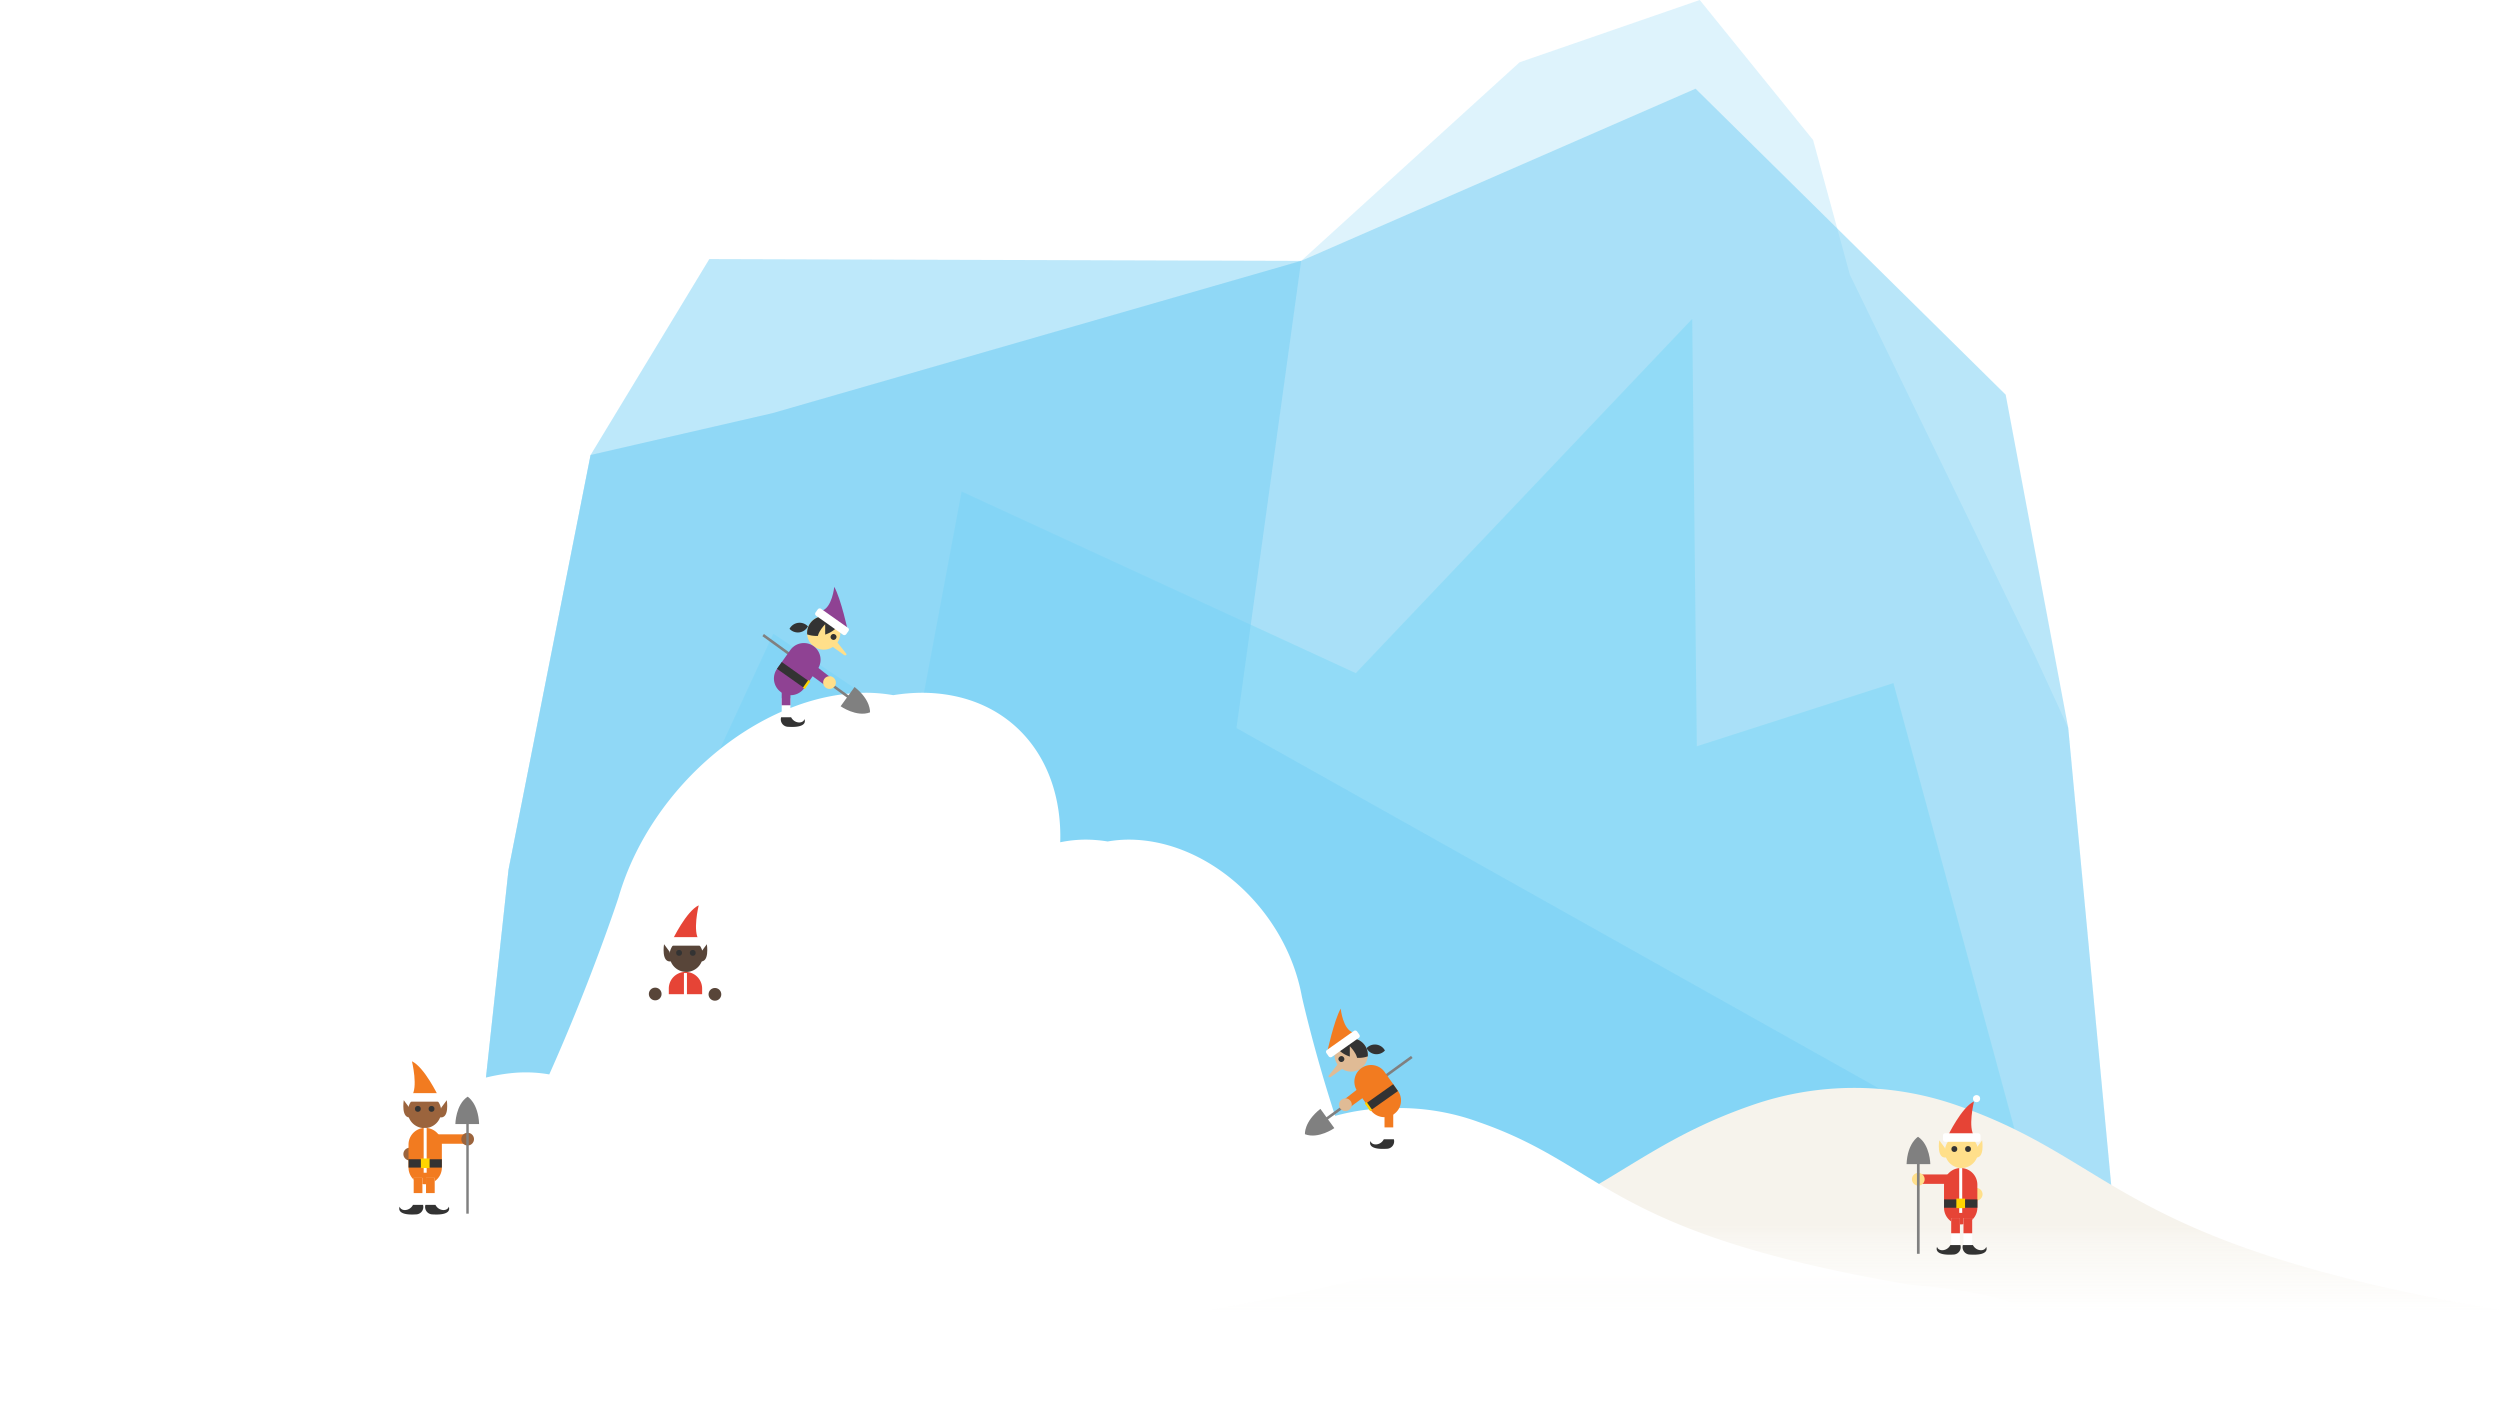 <svg xmlns="http://www.w3.org/2000/svg" width="498.62" height="283.55" viewBox="0 0 498.62 283.55"><defs><style>.cls-1{isolation:isolate}.cls-2,.cls-5,.cls-6{opacity:.5}.cls-3{opacity:.8}.cls-4,.cls-7{opacity:.48}.cls-5,.cls-7{fill:#75cef4}.cls-6{fill:#00bff0;mix-blend-mode:multiply}.cls-8{fill:url(#linear-gradient)}.cls-9{fill:url(#linear-gradient-2)}.cls-10{fill:gray}.cls-11{fill:#8f4293}.cls-12{fill:#ffdf8a}.cls-13{fill:#333}.cls-14{fill:#fff}.cls-15{fill:#ffd400}.cls-16{fill:#584539}.cls-17{fill:#e64436}.cls-18{fill:#9b643d}.cls-19{fill:#f27b20}.cls-20{fill:#e0bb95}.cls-21{opacity:.99}</style><linearGradient id="linear-gradient" x1="369.83" y1="237.48" x2="369.83" y2="268.71" gradientUnits="userSpaceOnUse"><stop offset=".22" stop-color="#f6f3ec"/><stop offset=".33" stop-color="#f6f3ec" stop-opacity=".67"/><stop offset=".79" stop-color="#f6f3ec" stop-opacity="0"/></linearGradient><linearGradient id="linear-gradient-2" x1="203.33" y1="265.06" x2="203.33" y2="243.83" gradientUnits="userSpaceOnUse"><stop offset=".04" stop-color="#fff" stop-opacity="0"/><stop offset=".39" stop-color="#fff" stop-opacity=".67"/><stop offset=".53" stop-color="#fff"/></linearGradient></defs><title>building-santas-back-ice</title><g class="cls-1"><g id="slice"><g id="_Group_" data-name="&lt;Group&gt;"><g id="_Group_2" data-name="&lt;Group&gt;" class="cls-4"><path id="_Path_" data-name="&lt;Path&gt;" class="cls-5" d="M421.74 243.44l-9.24-98.27-6.71-14.58-36.84-75.81-7.33-26.85L339.01 0l-35.93 12.42-43.57 39.61-105.45 30.38-36.27 8.34-16.36 82.68-7.7 70.9 328.01-.89z"/><path id="_Path_2" data-name="&lt;Path&gt;" class="cls-6" d="M406.57 242.84l-28.93-106.6-39.21 12.6-.92-85.24-67.1 70.66-78.62-36.23-8.89 47.55-28.67-19.19-54.57 117.94 306.91-1.49z"/></g><path id="_Path_3" data-name="&lt;Path&gt;" class="cls-5" d="M421.74 243.44l-9.24-98.27-12.47-66.45-61.85-61.03-78.67 34.34-105.45 30.38-36.27 8.34-16.36 82.68-7.7 70.9 328.01-.89z"/><path id="_Path_4" data-name="&lt;Path&gt;" class="cls-7" d="M421.74 243.44l-175.13-98.23 12.9-93.18-118.04-.36-23.68 39.08-16.36 82.68-7.7 70.9 328.01-.89z"/></g><path id="_Path_5" data-name="&lt;Path&gt;" class="cls-8" d="M497.92 261.15c-75.68-13-75.36-29.49-107.56-40.68a62.11 62.11 0 0 0-41.06 0c-32.2 11.19-31.88 27.71-107.56 40.68-9.19 1.57 74.82 22.4 107.56 22.4h41.06c32.74 0 116.75-20.83 107.56-22.4z"/><path class="cls-9" d="M405.41 267.31c7.74-9.07-22.68-10.76-24.83-11.13-60.23-10.32-60-23.47-85.6-32.37a46.36 46.36 0 0 0-16.34-2.81 44.06 44.06 0 0 0-12.35 1.56c-4.27-13.1-6.63-23.77-6.63-23.77-3.15-17.3-18.64-31.33-34.59-31.33a25.49 25.49 0 0 0-4.15.37 28.05 28.05 0 0 0-4.28-.37 25.38 25.38 0 0 0-5.18.53c.52-17.2-10.4-29.82-27.67-29.82a37.56 37.56 0 0 0-5.63.48 32.3 32.3 0 0 0-5.36-.48c-20.8 0-42.94 18.29-49.45 40.86 0 0-5.33 16.3-13.8 35.26a27.3 27.3 0 0 0-7.2-.29c-6.69.61-13 3.26-19.18 5.88C55.46 231.69 27.73 247.65 0 267.31z"/><path class="cls-10" d="M167.66 140.86s3.17 2.24 5.86 1.22c0 0 .24-2.44-3.08-5.06l-1.21 1.67-16.87-12.24-.31.43 16.87 12.24z"/><path class="cls-11" d="M169.12 125.88s-1.38-6.43-2.73-8.84c0 0-.42 4.25-2.54 4.79z"/><path class="cls-12" d="M167 128.17a3.32 3.32 0 0 1-4.63.79 3.32 3.32 0 0 1-.79-4.63 3.32 3.32 0 0 1 4.63-.79 3.32 3.32 0 0 1 .79 4.63z"/><path class="cls-13" d="M167.26 124.74a3.32 3.32 0 0 0-6.27 1.79 5.71 5.71 0 0 0 6.27-1.79z"/><path class="cls-12" d="M164.58 127.5v-3s-2.76 2.8-.74 3.65z"/><rect class="cls-14" x="165.1" y="120.28" width="1.7" height="7.49" rx=".44" ry=".44" transform="rotate(-54.73 165.93 124.023)"/><circle class="cls-13" cx="166.25" cy="127.05" r=".59" transform="rotate(-54.73 166.238 127.048)"/><path class="cls-11" d="M160.4 137.25a3.32 3.32 0 1 1-5.43-3.84l2.65-3.75a3.32 3.32 0 1 1 5.43 3.84z"/><path class="cls-14" d="M157.65 139.26v4.11h-1.74v-4.11"/><path class="cls-11" d="M156.31 137c1.16 0 1.34.58 1.34 1.18v2.49h-1.74v-2.81z"/><path class="cls-13" d="M155.79 143.06h2c.67 1.31 2.41 1.31 2.65.36 0 0 .93 1.8-3.24 1.54a1.48 1.48 0 0 1-1.41-1.9z"/><path class="cls-13" transform="rotate(-54.73 158.148 134.656)" d="M157.34 131.33H159v6.65h-1.66z"/><path class="cls-15" transform="rotate(-54.73 160.87 136.518)" d="M159.92 136.29h1.9v.47h-1.9z"/><path class="cls-12" d="M166.72 127.76l2 2.54c.28.2 0 .6-.41.31l-3-2.15z"/><path class="cls-11" d="M165.61 135.08l-3.79-2.96-.87 1.93 3.86 2.82.8-1.79z"/><circle class="cls-12" cx="165.45" cy="136.15" r="1.27" transform="rotate(-54.73 165.435 136.15)"/><path class="cls-13" d="M159.47 126.12a2.27 2.27 0 0 1-2-.7 2.27 2.27 0 0 1 3.67-.49 2.27 2.27 0 0 1-1.67 1.19z"/><circle class="cls-16" cx="130.68" cy="198.25" r="1.27"/><circle class="cls-16" cx="142.59" cy="198.32" r="1.27"/><path class="cls-17" d="M134.14 187.44s2.73-5.7 5.22-6.88c0 0-1.31 5.34.12 7z"/><path class="cls-16" d="M140.19 190.53a3.32 3.32 0 0 1-3.32 3.32 3.32 3.32 0 0 1-3.32-3.32 3.32 3.32 0 0 1 3.32-3.32 3.32 3.32 0 0 1 3.32 3.32z"/><rect class="cls-14" x="133.18" y="186.91" width="7.49" height="1.7" rx=".44" ry=".44"/><circle class="cls-13" cx="135.44" cy="190.05" r=".59"/><circle class="cls-13" cx="138.17" cy="190.05" r=".59"/><path class="cls-17" d="M133.39 198.29v-1.12a3.32 3.32 0 1 1 6.65 0v1.12"/><path class="cls-14" d="M136.41 194.07h.6v5.25h-.6z"/><circle class="cls-14" cx="139.87" cy="180" r=".71"/><path class="cls-16" d="M133.55 189.82l-1.11-1.5s-.63 3.88 1.5 3.4zM139.87 189.82l1.11-1.5s.63 3.88-1.5 3.4z"/><circle class="cls-18" cx="81.72" cy="230.18" r="1.27"/><path class="cls-19" d="M87.38 218.55s-2.73-5.7-5.22-6.88c0 0 1.31 5.34-.12 7z"/><path class="cls-18" d="M81.32 221.64a3.32 3.32 0 0 0 3.33 3.36 3.32 3.32 0 0 0 3.35-3.36 3.32 3.32 0 0 0-3.32-3.32 3.32 3.32 0 0 0-3.32 3.32z"/><rect class="cls-14" x="80.85" y="218.02" width="7.49" height="1.7" rx=".44" ry=".44"/><circle class="cls-13" cx="86.07" cy="221.16" r=".59"/><circle class="cls-13" cx="83.34" cy="221.16" r=".59"/><path class="cls-19" d="M86.71 226.24h6.63v1.88h-6.63z"/><path class="cls-19" d="M81.48 232.87a3.32 3.32 0 1 0 6.65 0v-4.59a3.32 3.32 0 1 0-6.65 0z"/><path class="cls-14" d="M86.7 234.93v5.7h-1.73v-5.7"/><path class="cls-19" d="M86.7 234.93v3.03h-1.73v-3.03"/><path class="cls-13" d="M84.85 240.31h2c.67 1.31 2.41 1.31 2.65.36 0 0 .93 1.8-3.25 1.54a1.48 1.48 0 0 1-1.4-1.9z"/><path class="cls-14" d="M82.51 234.93v5.7h1.74v-5.7"/><path class="cls-19" d="M82.51 234.93v3.03h1.74v-3.03"/><path class="cls-13" d="M84.37 240.31h-2c-.67 1.31-2.41 1.31-2.65.36 0 0-.93 1.8 3.25 1.54a1.48 1.48 0 0 0 1.4-1.9z"/><path class="cls-14" d="M84.5 224.96h.6v8.94h-.6z"/><path class="cls-13" d="M81.48 231.21h6.65v1.66h-6.65z"/><path class="cls-15" d="M83.94 231.06h1.74v1.9h-1.74z"/><circle class="cls-14" cx="81.64" cy="211.11" r=".71"/><path class="cls-18" d="M88 220.93l1.11-1.5s.63 3.88-1.5 3.4zM81.64 220.93l-1.11-1.5s-.63 3.88 1.5 3.4z"/><circle class="cls-18" cx="93.27" cy="227.2" r="1.27"/><path class="cls-10" d="M90.82 224.19s.05-3.88 2.45-5.46c0 0 2.11 1.23 2.29 5.46h-2.07v17.88H93v-17.88z"/><circle class="cls-12" cx="394.15" cy="238.19" r="1.27"/><path class="cls-17" d="M388.49 226.56s2.73-5.7 5.22-6.88c0 0-1.31 5.34.12 7z"/><path class="cls-12" d="M394.54 229.64a3.32 3.32 0 0 1-3.32 3.32 3.32 3.32 0 0 1-3.32-3.32 3.32 3.32 0 0 1 3.32-3.32 3.32 3.32 0 0 1 3.32 3.32z"/><rect class="cls-14" x="387.52" y="226.03" width="7.49" height="1.7" rx=".44" ry=".44"/><circle class="cls-13" cx="389.79" cy="229.17" r=".59"/><circle class="cls-13" cx="392.52" cy="229.17" r=".59"/><path class="cls-17" d="M382.52 234.24h6.63v1.88h-6.63z"/><path class="cls-17" d="M394.38 240.88a3.32 3.32 0 1 1-6.65 0v-4.59a3.32 3.32 0 1 1 6.65 0z"/><path class="cls-14" d="M389.16 242.94v5.7h1.74v-5.7"/><path class="cls-17" d="M389.16 242.94v3.03h1.74v-3.03"/><path class="cls-13" d="M391 248.32h-2c-.67 1.31-2.41 1.31-2.65.36 0 0-.93 1.8 3.25 1.54a1.48 1.48 0 0 0 1.4-1.9z"/><path class="cls-14" d="M393.35 242.94v5.7h-1.74v-5.7"/><path class="cls-17" d="M393.35 242.94v3.03h-1.74v-3.03"/><path class="cls-13" d="M391.49 248.32h2c.67 1.31 2.41 1.31 2.65.36 0 0 .93 1.8-3.25 1.54a1.48 1.48 0 0 1-1.4-1.9z"/><path class="cls-14" d="M390.76 232.97h.6v8.94h-.6z"/><path class="cls-13" d="M387.74 239.22h6.65v1.66h-6.65z"/><path class="cls-15" d="M390.19 239.06h1.74v1.9h-1.74z"/><circle class="cls-14" cx="394.22" cy="219.12" r=".71"/><path class="cls-12" d="M387.89 228.93l-1.11-1.5s-.63 3.88 1.5 3.4zM394.22 228.93l1.11-1.5s.63 3.88-1.5 3.4z"/><circle class="cls-12" cx="382.6" cy="235.2" r="1.27"/><path class="cls-10" d="M385 232.19s-.05-3.88-2.45-5.46c0 0-2.11 1.23-2.29 5.46h2.07v17.88h.54v-17.88zM266.13 225s-3.17 2.24-5.86 1.22c0 0-.24-2.44 3.08-5.06l1.21 1.67 16.87-12.24.31.43-16.87 12.24z"/><path class="cls-19" d="M264.67 210s1.38-6.43 2.73-8.84c0 0 .42 4.25 2.54 4.79z"/><path class="cls-20" d="M266.77 212.33a3.32 3.32 0 0 0 4.63.79 3.32 3.32 0 0 0 .79-4.63 3.32 3.32 0 0 0-4.63-.79 3.32 3.32 0 0 0-.79 4.63z"/><path class="cls-13" d="M266.53 208.9a3.32 3.32 0 0 1 6.27 1.79 5.71 5.71 0 0 1-6.27-1.79z"/><path class="cls-20" d="M269.22 211.66v-3s2.76 2.8.74 3.65z"/><rect class="cls-14" x="264.1" y="207.33" width="7.49" height="1.7" rx=".44" ry=".44" transform="rotate(-35.27 267.88 208.202)"/><circle class="cls-13" cx="267.54" cy="211.21" r=".59" transform="rotate(-35.27 267.563 211.218)"/><path class="cls-19" d="M273.39 221.41a3.32 3.32 0 1 0 5.43-3.84l-2.65-3.75a3.32 3.32 0 1 0-5.43 3.84z"/><path class="cls-14" d="M276.14 223.42v4.11h1.74v-4.11"/><path class="cls-19" d="M277.48 221.19c-1.16 0-1.34.58-1.34 1.18v2.49h1.74V222z"/><path class="cls-13" d="M278 227.22h-2c-.67 1.31-2.41 1.31-2.65.36 0 0-.93 1.8 3.24 1.54a1.48 1.48 0 0 0 1.41-1.9z"/><path class="cls-13" transform="rotate(-35.27 275.67 218.835)" d="M272.3 217.99h6.65v1.66h-6.65z"/><path class="cls-15" transform="rotate(-35.27 272.967 220.695)" d="M272.69 219.73h.47v1.9h-.47z"/><path class="cls-20" d="M267.07 211.92l-2 2.54c-.28.2 0 .6.41.31l3-2.15z"/><path class="cls-19" d="M268.18 219.24l3.79-2.96.87 1.93-3.86 2.82-.8-1.79z"/><circle class="cls-20" cx="268.34" cy="220.31" r="1.27" transform="rotate(-35.27 268.374 220.326)"/><path class="cls-13" d="M274.22 210.24a2.27 2.27 0 0 0 2-.72 2.27 2.27 0 0 0-3.67-.46 2.27 2.27 0 0 0 1.67 1.18z"/></g></g></svg>